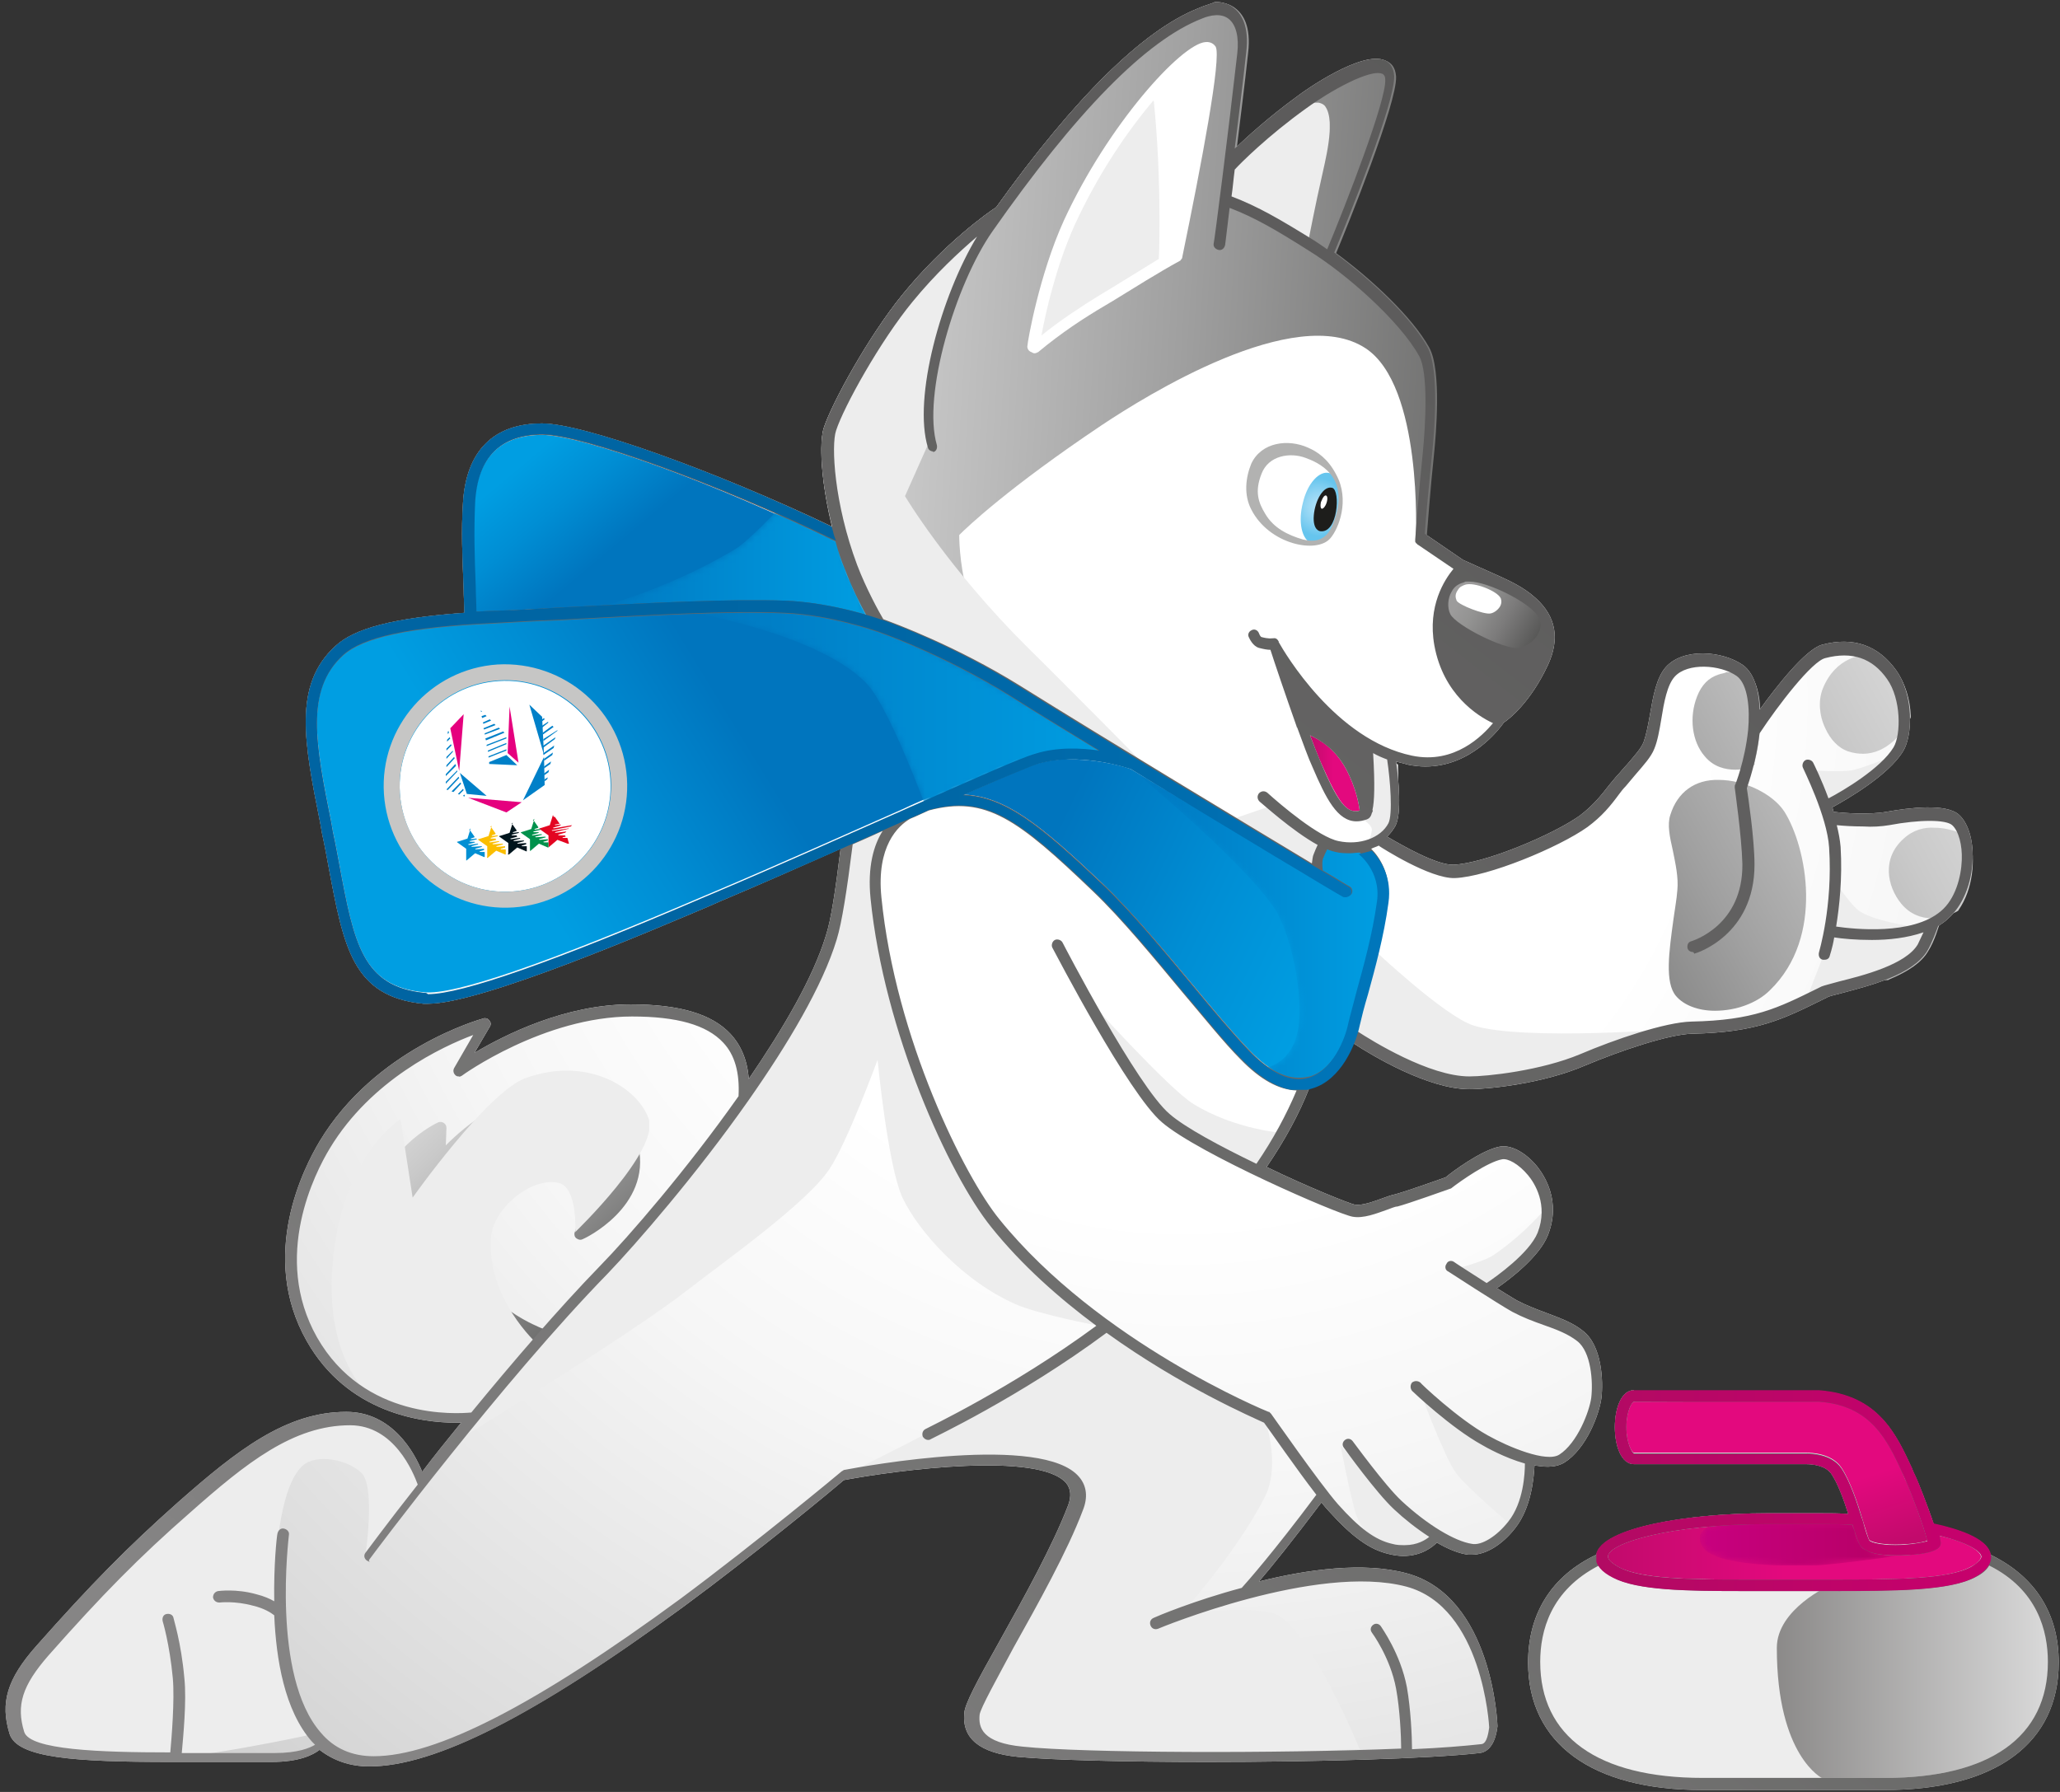 <svg xmlns="http://www.w3.org/2000/svg" xmlns:xlink="http://www.w3.org/1999/xlink" viewBox="0 0 323 281" enable-background="new 0 0 323 281"><rect x="0" y="0" width="323" height="281" fill="#333333" stroke="none"/><defs><path id="a" d="M187.9 1.3c-8.6 3.4-19.3 13.9-31.7 31.2-1.1.7-8.1 5.6-14.7 13.7-5.3 6.5-11 16.9-12.3 20.8-.8 2.3-.5 8.5 1.3 15.6-18.2-8.7-39.1-16.2-45.5-16.2-7.6 0-11.9 4.3-12.4 12.4-.3 4.6-.1 8.3.1 13.5 0 1.2.1 2.5.1 3.8-11 .8-17.2 2.4-20.2 5.2-6.7 6.1-4.9 15.2-2.4 27.7l.3 1.7c.4 1.8.7 3.5 1 5.1 2.4 12.8 3.8 20.5 14.9 21.6h.7c8.4 0 35.1-11.5 44.1-15.3l1.8-.8c6.2-2.6 12.7-5.5 18.8-8.2-.8 6.5-1.5 11.2-2.3 13.6-2 6.6-6.7 14.6-12.1 22.5-.2-2.9-1.2-5.3-2.9-7.1-2.9-3.1-8-4.6-15.6-4.6-10.3 0-19.8 4.8-24.5 7.6l2.4-4.1c.2-.3.2-.7-.1-1-.2-.3-.6-.4-.9-.3-.7.2-17 4.8-25.7 19.3-2.4 4-9.6 17.9-2 31.3 6.4 11.3 18 12.8 23.4 12.8h.8c-2.2 2.7-4.3 5.3-6.1 7.7-1.2-3-4.7-9.4-11.9-9.4-9.5 0-17.2 6.1-26.3 14.1-8 7.1-13.8 13-22.3 22.6-4.6 5.2-5.7 8.9-4.2 13.8 1.2 3.8 10.3 4.4 25.3 4.4H42.6c4.3 0 6.5-1.1 7.5-1.9 2.2 1.7 4.8 2.6 7.8 2.6 10.3 0 26-8 49.2-25 11.4-8.4 23.6-18.5 25.2-19.9 8.5-1.6 30.7-4.5 34.9.5.7.9.8 2 .3 3.4-2.4 6.3-7 14.6-10.8 21.4-3.6 6.4-5.4 9.8-5.5 11.2-.4 4 2.4 6.3 8.4 6.9 5.3.5 17 .8 29.7.8 16.5 0 34.7-.5 42.7-1.4.9-.1 2.4-.8 2.8-4.2 0-.2-.7-20.4-14.3-24-6.7-1.8-15.5-.6-23.1 1.3 1.9-2.2 5.2-6.3 9.8-12.4.4.5.8 1 1.1 1.3 3.6 4 6.4 6.1 9.5 6.8.8.2 1.6.3 2.2.3 2.9 0 4.6-1.4 5.3-2.1 1.7 1 3.4 1.7 4.9 1.9h.6c2.2 0 4.8-1.6 6.8-4.2 2.5-3.2 2.9-7.8 3-9.8.7.1 1.4.2 2.1.2.9 0 1.8-.2 2.5-.6 3.6-2.2 5.6-7.8 5.9-10.2.3-2.6.1-8.2-2.9-10.5-1.6-1.3-3.6-2-5.7-2.8-1.6-.6-3.2-1.2-4.7-2-.7-.4-1.8-1.1-3.1-1.9 2.2-1.5 6.7-5 8-8.3 2.1-5.3-.5-9.3-1.7-10.8-1.8-2.2-4.1-3.4-5.8-3.1-2.9.5-7.7 4.1-8.5 4.8-1.9.7-6.8 2.4-8 2.7-.5.1-1.1.3-1.9.6-1.4.5-3.2 1.2-4.4 1-.9-.2-7.2-2.7-13.8-5.9 2.8-4.1 5.1-8.3 6.7-12.4.1 0 .3 0 .4-.1 3.3-1 5.4-4.1 6.5-6.9 2.9 1.9 11.7 7.2 18.2 7.2 3.1 0 11.6-.9 18.1-3.7 5.7-2.4 13.2-4.9 16.8-5 10.2-.2 14.3-2.3 20.6-5.4l.6-.3c.3-.2 1.3-.4 2.4-.7 4.1-1.1 11-2.8 13.3-6.6.8-1.4 1.4-3.1 1.7-3.9.5-.3 1.1-.7 1.5-1.1 2.3-2 3.8-5.5 3.9-9.4.1-3-.7-5.6-2.1-6.9-2-1.9-8-1.1-11.4-.5-2.8.5-6.8.2-8.3 0-.1-.2-.1-.5-.2-.7 2.2-1.2 8.8-5 11.1-8.8 1.5-2.4 1.7-8.8-1.1-12.7-2.8-3.9-6.7-5.3-11.6-4-2.6.7-7.2 6.6-9.8 10.2-.1-2.5-.6-5.5-2.6-7-3.3-2.3-9.4-2.7-12.1.3-1.5 1.7-2 4.6-2.5 7.5-.3 1.7-.6 3.2-1 4.3-.4 1-1.5 2.2-2.6 3.5-.6.6-1.1 1.3-1.7 1.9-.3.4-.7.8-1 1.2-1.4 1.8-2.6 3.3-4.7 4.9-4.2 3-14.9 7.5-19.8 7.7-2.6.1-8-3-10.4-4.4.5-.5.9-1 1.3-1.7 1-1.9.5-7.3.1-10.1.6.2 1.2.3 1.8.5 1 .2 1.9.3 2.8.3 7.2 0 11.6-5.9 12.3-6.9.8-.5 4.2-3.2 6.9-9 1.9-4.1 1.3-7.6-1.9-10.5-2-1.8-4-2.7-7.6-4.3-1.1-.5-2.3-1-3.8-1.7l-6-4.1c.1-1.8.7-8.3 1.2-13.1.2-2.1 1.2-12.6-.8-16.2-2.6-4.7-9-10.7-14.6-14.8 1.8-4.3 9.6-23.6 9.4-27.7-.1-1.5-.8-2.1-1.4-2.4-3.6-1.7-12.8 4.8-13.8 5.6-4.4 3.2-7.8 6.3-9.8 8.2.6-4.9 1.3-10.4 1.8-15.1.5-4.2-.8-6.1-2-7-.6-.5-1.6-.9-2.9-.9-.5.3-1.5.5-2.6 1"/></defs><clipPath id="b"><use xlink:href="#a" overflow="visible"/></clipPath><radialGradient id="c" cx="-258.288" cy="438.942" r="1.046" gradientTransform="scale(-219.708 219.708) rotate(55.008 291.477 466.952)" gradientUnits="userSpaceOnUse"><stop offset="0" stop-color="#fff"/><stop offset=".356" stop-color="#fff"/><stop offset=".544" stop-color="#f6f6f6"/><stop offset=".852" stop-color="#ddd"/><stop offset="1" stop-color="#cfcfcf"/></radialGradient><path clip-path="url(#b)" fill="url(#c)" d="M439.4 91.6L207.7 422.5l-337.6-236.3 231.7-331z"/><defs><path id="d" d="M256.2 218c-2 0-3 2.9-3 5.8s1 5.8 3 5.8h27.1c1.1 0 3.1.3 3.9 1.6 1 1.5 1.9 4 2.6 6.2-1.4-.1-2.9-.1-4.3-.1H277c-12.5 0-25.8 2.3-26.7 6.5-7 3.3-10.7 9.2-10.7 16.9 0 12.7 10 20 27.3 20h28.6c17.4 0 27.3-7.3 27.3-20 0-7.7-3.7-13.5-10.7-16.9-.4-2-3.4-3.6-8.9-4.8-1-3-2.5-6.7-2.7-7.1-.2-.5-.5-1-.7-1.6-2.5-5.4-5.3-11.5-14.6-12.2h-29z"/></defs><clipPath id="e"><use xlink:href="#d" overflow="visible"/></clipPath><radialGradient id="f" cx="-258.288" cy="438.942" r="1.046" gradientTransform="scale(-219.706 219.706) rotate(55.008 291.477 466.952)" gradientUnits="userSpaceOnUse"><stop offset="0" stop-color="#fff"/><stop offset=".356" stop-color="#fff"/><stop offset=".544" stop-color="#f6f6f6"/><stop offset=".852" stop-color="#ddd"/><stop offset="1" stop-color="#cfcfcf"/></radialGradient><path clip-path="url(#e)" fill="url(#f)" d="M352.4 238.6l-56.8 81.1-85.3-59.7 56.8-81.1z"/><g opacity=".6"><defs><path id="g" d="M203.9 74.1h6.2v11.1h-6.2z"/></defs><clipPath id="h"><use xlink:href="#g" overflow="visible"/></clipPath><g clip-path="url(#h)"><defs><path id="i" d="M204.3 78.8c-.8 3-.2 5.9 1.4 6.4 1.5.5 3.4-1.6 4.2-4.6.8-3 .2-5.9-1.4-6.4-1.6-.5-3.5 1.6-4.2 4.6"/></defs><clipPath id="j"><use xlink:href="#i" overflow="visible"/></clipPath><radialGradient id="k" cx="-310.444" cy="437.936" r="1.046" gradientTransform="matrix(-3.943 -1.242 1.07 -4.215 -1485.924 1539.833)" gradientUnits="userSpaceOnUse"><stop offset="0" stop-color="#81cff4"/><stop offset=".171" stop-color="#71c9f2"/><stop offset=".503" stop-color="#48b9ec"/><stop offset=".961" stop-color="#06a0e3"/><stop offset="1" stop-color="#009ee2"/></radialGradient><path clip-path="url(#j)" fill="url(#k)" d="M213.4 74.6l-9.4-2.9-3.3 13.1 9.3 2.9z"/></g></g><path fill="#B2B2B1" d="M196.2 79.9c2.8 5.5 10.3 7 12.4 4.5 1.3-1.5 3.1-6 .9-10-1.3-2.5-3-3.6-4.4-4.2-3.1-1.4-7.3-.9-8.9 2.5-.9 2.2-1.2 4.9 0 7.2m2.2.7c-1.1-1.8-1.7-3.5-.6-6.3 1.1-2.9 4.5-3.4 6.9-2.5 1.6.6 7.4 2.7 4.3 10.4-1.1 2.8-3.1 2.8-4.7 2.4-2.4-.7-4.6-1.8-5.9-4"/><path fill="#1D1D1B" d="M207 83.3s-1.2-.1-1-2.5c.2-2.3 1.5-4.7 2.9-4.3 1.3.4.9 7.2-1.9 6.8"/><path fill="#FFF" d="M207.1 78.8s.4-1.2.8-1.1c.4.1.2 1.1-.1 1.6-.4.7-.9.7-.7-.5"/><defs><path id="l" d="M69.9 179.6l.1-2.7c0-.3-.1-.6-.4-.8-.3-.2-.6-.2-.9-.1-.4.2-8.9 4.1-10.9 14.7-1.4 7.6.4 14.6 5 18.7 4.9 4.4 17.3 5.8 17.8 5.9h.1c.1 0 .2 0 .3-.1 0 0 .1 0 .1-.1.1 0 .1-.1.2-.2 1.5-1.7 2.9-3.4 4.4-5.1l.1-.1.1-.1v-.2-.1-.2-.1l-.1-.1c0-.1-.1-.1-.1-.2l-.1-.1-.1-.1c-.1 0-5.9-2.2-8.3-5.6-2.8-4.1-2.7-7.5-2.1-9.6 1.2-4.5 6.9-8.9 11.2-9.8 1.4-.3 3.3-.3 4.4 1.1 1.2 1.5.3 6.1-.6 8.7-.1.3 0 .7.3.9.3.2.6.3 1 .1.1 0 10.8-5 8.7-14.6-1.2-5.4-6.1-7.9-8.6-8.5-1.3-.3-2.5-.4-3.8-.4-8 0-14.8 5.8-17.8 8.8"/></defs><clipPath id="m"><use xlink:href="#l" overflow="visible"/></clipPath><linearGradient id="n" gradientUnits="userSpaceOnUse" x1="-253.9" y1="440.09" x2="-252.854" y2="440.09" gradientTransform="scale(45.976 -45.976) rotate(-46.468 -643.273 -79.15)"><stop offset="0" stop-color="#d9d9d9"/><stop offset=".17" stop-color="#c9c9c9"/><stop offset=".5" stop-color="#a0a0a0"/><stop offset=".955" stop-color="#5f5f5e"/><stop offset="1" stop-color="#585857"/></linearGradient><path clip-path="url(#m)" fill="url(#n)" d="M80.4 148l44 46.3-46.4 44L34.1 192z"/><defs><path id="o" d="M187.9 1.3c-8.6 3.4-19.3 13.9-31.7 31.2-1.1.7-8.1 5.6-14.7 13.7-5.3 6.5-11 16.9-12.3 20.8-1 3-.2 12.9 3.3 22.3 1.7 4.5 4.2 8.9 4.3 9 .1.1.1.2.2.2 0 0 .1 0 .1.1h.1c.1 0 10.4 3.5 21.3 10.3l.8.5h.2c.1 0 .2.1.3.1.1 0 .3 0 .4-.1 0 0 .1 0 .1-.1 0 0 .1 0 .1-.1l.1-.1.1-.1v-.1c0-.1 0-.1.1-.2v-.2-.1-.2s0-.1-.1-.1c0-.1-.1-.1-.1-.2-.1-.1-5.7-6.3-8.4-13.8-1.5-4-1.7-8.9-1.7-10.2 1.3-1.3 7.7-7.4 22.3-17.2 6.9-4.6 30.4-19.3 41.4-12.1 9 5.9 7.9 29.5 7.9 29.7v.4c0 .1.1.1.1.1 0 .1 0 .1.1.1l.1.1.1.1H223.1c.1 0 .1-.1.2-.1 0 0 .1 0 .1-.1.1-.1.2-.2.2-.3 0-.1.1-.2.1-.3 0-.1.6-8 1.2-13.6.2-2.1 1.2-12.6-.8-16.2-2.6-4.7-9-10.7-14.6-14.8 1.8-4.3 9.6-23.6 9.4-27.7-.1-1.5-.8-2.1-1.4-2.4-3.6-1.7-12.8 4.8-13.8 5.6-4.4 3.2-7.8 6.3-9.8 8.2.6-4.9 1.3-10.4 1.8-15.1.5-4.2-.8-6.1-2-7-.6-.5-1.6-.9-2.9-.9-.8.2-1.8.4-2.9.9"/></defs><clipPath id="p"><use xlink:href="#o" overflow="visible"/></clipPath><linearGradient id="q" gradientUnits="userSpaceOnUse" x1="-256.375" y1="437.584" x2="-255.329" y2="437.584" gradientTransform="scale(126.858 -126.858) rotate(-3.163 -8059.343 -4441.221)"><stop offset="0" stop-color="#d9d9d9"/><stop offset=".17" stop-color="#c9c9c9"/><stop offset=".5" stop-color="#a0a0a0"/><stop offset=".955" stop-color="#5f5f5e"/><stop offset="1" stop-color="#585857"/></linearGradient><path clip-path="url(#p)" fill="url(#q)" d="M128.5-4.8L232.2 1l-6.3 114.1-103.7-5.7z"/><path fill="#FFF" d="M185.4 40.2c2.9-14.1 6.2-31.3 5.2-32.9-.2-.3-.7-.8-1.6-.7-3.8.3-15.3 13-22.2 28-3.9 8.6-5.7 19.1-5.7 19.6-.1.4.2.9.6 1 .2.1.3.2.5.2s.4-.1.6-.2c3.6-3 7.1-5.3 10.5-7.3l1.5-.9c2.6-1.6 6.9-4.3 10.2-6.1.1 0 .1-.1.1-.1l.1-.1s0-.1.1-.1c.1-.3.1-.3.1-.4"/><defs><path id="r" d="M163.3 15.8h18.5v36.8h-18.5z"/></defs><clipPath id="s"><use xlink:href="#r" overflow="visible"/></clipPath><path clip-path="url(#s)" fill="#EDEDED" d="M163.3 52.6c3.1-2.5 6.2-4.5 9.1-6.3l1.5-.9c2-1.2 5-3.1 7.8-4.8.1-2 .1-4.1.1-6.2 0-6.5-.3-12.7-.9-18.7-4 4.7-8.7 11.5-12.4 19.6-2.9 6.4-4.6 13.9-5.2 17.3"/><defs><path id="t" d="M277.1 239c-15.3 0-25 3-25 5.1 0 .5.7 1.1 1.8 1.7 3.7 1.9 11.9 1.9 21.4 1.9H286.9c9.9 0 18.5 0 22.1-2 1-.5 1.6-1.1 1.6-1.6 0-.6-1.4-2.1-6.6-3.3.1.5.2.9.2 1.2 0 1.7-5.2 1.9-6.9 1.9-2.6 0-4.5-.4-5.4-1.2-.4-.4-.7-1.2-1.5-3.6-1.6-.1-3.3-.1-4.9-.1h-8.4z"/></defs><clipPath id="u"><use xlink:href="#t" overflow="visible"/></clipPath><linearGradient id="v" gradientUnits="userSpaceOnUse" x1="-254.266" y1="436.7" x2="-253.22" y2="436.7" gradientTransform="matrix(55.903 0 0 -55.903 14466.397 24656.39)"><stop offset="0" stop-color="#c20a6c"/><stop offset=".472" stop-color="#e3097e"/><stop offset="1" stop-color="#e3097e"/></linearGradient><path clip-path="url(#u)" fill="url(#v)" d="M252.1 239h58.5v8.7h-58.5z"/><g><defs><path id="w" d="M256.2 219.8c-.3 0-1.2 1.4-1.2 4s.9 4 1.2 4h27.1c.7 0 3.9.1 5.4 2.3 1.4 2.1 2.6 5.7 3.4 8.4.4 1.2.8 2.7 1 3 .4.3 1.7.7 4.1.7 2.2 0 4.2-.3 5-.6-.4-1.9-2.7-8-3.2-9.1-.3-.5-.5-1.1-.7-1.6-2.4-5.2-4.9-10.6-13.1-11.2l-29 .1z"/></defs><clipPath id="x"><use xlink:href="#w" overflow="visible"/></clipPath><linearGradient id="y" gradientUnits="userSpaceOnUse" x1="-263.843" y1="430.365" x2="-262.796" y2="430.365" gradientTransform="matrix(-7.333 -22 -22 7.333 7817.072 -8713.9)"><stop offset="0" stop-color="#c20a6c"/><stop offset=".472" stop-color="#e3097e"/><stop offset="1" stop-color="#e3097e"/></linearGradient><path clip-path="url(#x)" fill="url(#y)" d="M259.7 256.4L248.2 222l49.4-16.4L309 240z"/></g><g><defs><path id="z" d="M309.8 247.3c-4 2.2-12.8 2.2-23 2.2h-13.4c-9 0-16.7-.1-20.4-2.1-1.1-.6-1.9-1.2-2.3-1.9-7.6 3.8-9.2 10.3-9.2 15.1 0 11.8 9.1 18.2 25.5 18.2h28.6c16.5 0 25.5-6.5 25.5-18.2 0-4.8-1.6-11.2-9.2-15.1-.4.7-1.1 1.3-2.1 1.8"/></defs><clipPath id="A"><use xlink:href="#z" overflow="visible"/></clipPath><linearGradient id="B" gradientUnits="userSpaceOnUse" x1="-255.266" y1="437.036" x2="-254.22" y2="437.036" gradientTransform="matrix(76.189 0 0 -76.189 19689.824 33559.262)"><stop offset="0" stop-color="#9b9999"/><stop offset=".294" stop-color="#72706f"/><stop offset="1" stop-color="#d9d9d9"/></linearGradient><path clip-path="url(#A)" fill="url(#B)" d="M241.5 245.5h79.7v33.3h-79.7z"/></g><g><defs><path id="C" d="M207.2 119.8c2.7 6.1 4 7.9 6 7.3-.1-.7-.5-3.5-2.2-6.6-1.7-3.1-4-4.5-5.6-5.2.7 1.8 1.3 3.4 1.8 4.5"/></defs><clipPath id="D"><use xlink:href="#C" overflow="visible"/></clipPath><linearGradient id="E" gradientUnits="userSpaceOnUse" x1="-230.146" y1="428.903" x2="-229.1" y2="428.903" gradientTransform="matrix(7.42 0 0 -7.42 1913.098 3303.953)"><stop offset="0" stop-color="#c20a6c"/><stop offset=".472" stop-color="#e3097e"/><stop offset="1" stop-color="#e3097e"/></linearGradient><path clip-path="url(#D)" fill="url(#E)" d="M205.4 115.3h7.8v12.4h-7.8z"/></g><g><defs><path id="F" d="M87.3 97.1c-3.2.2-6.6.4-10.1.5-13.1.7-20.3 2.2-23.4 5-6 5.4-4.3 14.1-1.9 26.1l.3 1.7c.4 1.8.7 3.5 1 5.1 2.3 12.4 3.6 19.2 13.3 20.1 4.7.5 19.4-4.6 43.9-15.1l1.9-.8c9.9-4.2 20.6-9 29.2-12.8.4-.2.9-.4 1.3-.6.4-.2.7-.3.9-.4 9.6-4.3 16.5-7.3 18.6-7.9 3.6-1 7.2-.9 10.1-.5-4.9-3-9.7-5.9-13.8-8.5-10.9-6.8-21.2-10.3-21.3-10.3-.1 0-7.1-2.5-14.2-2.8-1.6-.1-3.3-.1-5.2-.1-8 .1-18.3.6-30.6 1.3"/></defs><clipPath id="G"><use xlink:href="#F" overflow="visible"/></clipPath><linearGradient id="H" gradientUnits="userSpaceOnUse" x1="-259.556" y1="439.935" x2="-258.51" y2="439.935" gradientTransform="matrix(-77 46.75 46.75 77 -40401.734 -21639.598)"><stop offset="0" stop-color="#0075be"/><stop offset=".393" stop-color="#0075be"/><stop offset=".63" stop-color="#008ed4"/><stop offset=".822" stop-color="#009ee2"/><stop offset="1" stop-color="#009ee2"/></linearGradient><path clip-path="url(#G)" fill="url(#H)" d="M199.2 139.9L81.4 211.4l-60.3-99.3 117.8-71.5z"/></g><g><defs><path id="I" d="M162.8 119.7c-1.5.4-5.8 2.3-11.7 4.9 6.6.3 12.1 4.8 21.6 13.8 4.5 4.3 9.7 10.5 14.2 15.9 3.3 4 6.5 7.8 9 10.4 3.5 3.6 6.6 5 9.4 4.2 3.8-1.1 5.7-6 6.2-8.5.3-1.3.7-3 1.3-5 1.1-4 2.5-9 3.2-14.1.6-4.5-2.4-7.1-2.9-7.5-.5.1-1 .1-1.5.1-.7 0-1.5-.1-2.3-.2-.4-.1-.8-.2-1.3-.4-.2.4-.4.8-.6 1.3-.1.4-.2.9-.1 1.6v.4c2.5 1.5 4.1 2.5 4.2 2.5.4.3.6.8.3 1.2-.2.3-.5.4-.8.4-.2 0-.3 0-.5-.1s-16.8-10-33.2-20c-.5-.2-4.5-1.5-9.2-1.5-1.7-.1-3.5.1-5.3.6"/></defs><clipPath id="J"><use xlink:href="#I" overflow="visible"/></clipPath><linearGradient id="K" gradientUnits="userSpaceOnUse" x1="-256.024" y1="438.213" x2="-254.977" y2="438.213" gradientTransform="matrix(97 46 46 -97 4799.745 54399.379)"><stop offset="0" stop-color="#0075be"/><stop offset=".393" stop-color="#0075be"/><stop offset=".63" stop-color="#008ed4"/><stop offset=".822" stop-color="#009ee2"/><stop offset="1" stop-color="#009ee2"/></linearGradient><path clip-path="url(#J)" fill="url(#K)" d="M163.1 93.7l73.1 34.6-31.7 66.7-73-34.6z"/></g><g><defs><path id="L" d="M85 68.2c-6.6 0-10.2 3.6-10.6 10.7-.3 4.5-.1 8.2.1 13.3 0 1.2.1 2.4.1 3.8.8-.1 1.6-.1 2.4-.1 3.5-.2 6.9-.4 10.1-.5 15.2-.8 27.3-1.5 36-1.1 5 .2 9.9 1.4 12.6 2.2-.9-1.7-2.2-4.4-3.3-7.1-.6-1.5-1-3-1.5-4.4-18.1-9-39.6-16.8-45.9-16.8z"/></defs><clipPath id="M"><use xlink:href="#L" overflow="visible"/></clipPath><linearGradient id="N" gradientUnits="userSpaceOnUse" x1="-262.197" y1="435.236" x2="-261.151" y2="435.236" gradientTransform="matrix(-27.75 -33 -33 27.75 7201.376 -20636.621)"><stop offset="0" stop-color="#0075be"/><stop offset=".393" stop-color="#0075be"/><stop offset=".63" stop-color="#008ed4"/><stop offset=".822" stop-color="#009ee2"/><stop offset="1" stop-color="#009ee2"/></linearGradient><path clip-path="url(#M)" fill="url(#N)" d="M99.7 126.7L60.3 79.9l49.9-42.1 39.5 46.9z"/></g><g><defs><path id="O" d="M298.5 131.5c-3.5 3.1-2.6 7.5-.4 10.2 1.4 1.7 3.2 2.3 4.8 2.3 1.6 0 3.1-.6 4-1.1.1-.1.2-.1.2-.2 2.3-3.3 2.6-7.9 1.9-10.9v-.1c0-.1-.1-.1-.1-.2l-.1-.1-.2-.2c-.2-.1-2.5-1.4-5.3-1.4-1.5-.1-3.3.3-4.8 1.7"/></defs><clipPath id="P"><use xlink:href="#O" overflow="visible"/></clipPath><linearGradient id="Q" gradientUnits="userSpaceOnUse" x1="-259.769" y1="439.852" x2="-258.723" y2="439.852" gradientTransform="scale(-86.591 86.591) rotate(28.637 727.002 722.429)"><stop offset="0" stop-color="#d9d9d9"/><stop offset=".17" stop-color="#c9c9c9"/><stop offset=".5" stop-color="#a0a0a0"/><stop offset=".955" stop-color="#5f5f5e"/><stop offset="1" stop-color="#585857"/></linearGradient><path clip-path="url(#P)" fill="url(#Q)" d="M315.8 140.7l-17.4 9.5-9.5-17.2 17.5-9.6z"/></g><g><defs><path id="R" d="M302.8 144.1c-1.5.8-3.5 1.3-5.8 1.6-.1 0-.3.1-.4.1-.1.1-2.8 1.5-3 4.1-.2 2.3 1.6 3.6 1.7 3.7.1 0 .1.1.2.1h.4c.1 0 .2 0 .3-.1 3.1-1.3 5.1-2.7 6.1-4.4 1.1-1.7 1.7-4.1 1.8-4.2v-.3c0-.1 0-.2-.1-.3v-.1c0-.1-.1-.1-.1-.1-.2-.2-.4-.3-.7-.3-.1.1-.3.1-.4.2"/></defs><clipPath id="S"><use xlink:href="#R" overflow="visible"/></clipPath><linearGradient id="T" gradientUnits="userSpaceOnUse" x1="-259.769" y1="439.864" x2="-258.723" y2="439.864" gradientTransform="scale(-86.589 86.589) rotate(28.637 726.823 722.383)"><stop offset="0" stop-color="#d9d9d9"/><stop offset=".17" stop-color="#c9c9c9"/><stop offset=".5" stop-color="#a0a0a0"/><stop offset=".955" stop-color="#5f5f5e"/><stop offset="1" stop-color="#585857"/></linearGradient><path clip-path="url(#S)" fill="url(#T)" d="M308.2 151.5l-12.3 6.7-6.6-12 12.4-6.7z"/></g><g><defs><path id="U" d="M269.4 105.8c-1.5.5-2.6 1.6-3.3 3.4-1.3 3.3-.8 7.1 1.2 9.4 1.4 1.7 3.3 2.1 4.8 2.1 1.4 0 2.4-.4 2.5-.4.1 0 .2-.1.3-.2l.1-.1c.1-.1.1-.1.1-.2v-.1-.1c.4-1.6.7-3.3.8-4.9.1-1.4.4-5-.7-7.6 0 0 0-.1-.1-.1 0 0 0-.1-.1-.1 0-.1-.1-.1-.2-.2s-1.9-1.3-4.1-1.3c-.3.2-.8.2-1.3.4"/></defs><clipPath id="V"><use xlink:href="#U" overflow="visible"/></clipPath><linearGradient id="W" gradientUnits="userSpaceOnUse" x1="-259.769" y1="439.832" x2="-258.723" y2="439.832" gradientTransform="matrix(-76 41.5 41.5 76 -37697.93 -22548.342)"><stop offset="0" stop-color="#d9d9d9"/><stop offset=".17" stop-color="#c9c9c9"/><stop offset=".5" stop-color="#a0a0a0"/><stop offset=".955" stop-color="#5f5f5e"/><stop offset="1" stop-color="#585857"/></linearGradient><path clip-path="url(#V)" fill="url(#W)" d="M282.7 117.3l-15.3 8.3-9-16.5 15.2-8.4z"/></g><g><defs><path id="X" d="M285.8 108c-.7 1.8-.6 4.1.4 6.2.8 1.8 2.1 3.1 3.5 3.6.9.3 1.7.4 2.4.4 3.8 0 6.4-3.4 7.4-5.5.1-.1.1-.3.1-.4-.1-2.7-.9-5.1-2.1-6.8-.8-1.2-1.8-2.1-2.8-2.8h-.1c-.1 0-.2-.1-.2-.1h-.6c-1.7-.1-6 .4-8 5.4"/></defs><clipPath id="Y"><use xlink:href="#X" overflow="visible"/></clipPath><linearGradient id="Z" gradientUnits="userSpaceOnUse" x1="-259.769" y1="439.84" x2="-258.723" y2="439.84" gradientTransform="matrix(-76 41.5 41.5 76 -37694.457 -22541.982)"><stop offset="0" stop-color="#d9d9d9"/><stop offset=".17" stop-color="#c9c9c9"/><stop offset=".5" stop-color="#a0a0a0"/><stop offset=".955" stop-color="#5f5f5e"/><stop offset="1" stop-color="#585857"/></linearGradient><path clip-path="url(#Y)" fill="url(#Z)" d="M306.1 114.6l-17.7 9.7-10-18.1 17.8-9.7z"/></g><g><defs><path id="aa" d="M261.9 127.8c-.5 1.5-.1 3.4.4 5.6.4 2 .9 4.2.7 6.2-.1 1.4-.4 3-.6 4.5-.7 5.1-1.4 10 .4 12.1 1.2 1.4 3.4 2.3 6.1 2.3 3.3 0 6.6-1.2 8.6-3.2 8.7-8.4 5.7-22.6 2.3-28-1.8-2.8-6.3-5-10.3-5-3.7-.1-6.5 1.9-7.6 5.5"/></defs><clipPath id="ab"><use xlink:href="#aa" overflow="visible"/></clipPath><linearGradient id="ac" gradientUnits="userSpaceOnUse" x1="-259.769" y1="439.871" x2="-258.723" y2="439.871" gradientTransform="scale(-86.593 86.593) rotate(28.637 727.278 722.498)"><stop offset="0" stop-color="#d9d9d9"/><stop offset=".17" stop-color="#c9c9c9"/><stop offset=".5" stop-color="#a0a0a0"/><stop offset=".955" stop-color="#5f5f5e"/><stop offset="1" stop-color="#585857"/></linearGradient><path clip-path="url(#ab)" fill="url(#ac)" d="M301.5 150.2l-34.7 18.9-21-38.5 34.7-19z"/></g><g><defs><path id="ad" d="M104.5 95.1H175v31.4h-70.5z"/></defs><clipPath id="ae"><use xlink:href="#ad" overflow="visible"/></clipPath><g clip-path="url(#ae)"><defs><path id="af" d="M104.5 95.3s23 3.3 31.3 11.8c3.6 3.7 9.3 19.3 9.3 19.3s12.6-5.9 17-7c3.4-.8 13-.9 13-.9s-33.3-20.4-44.2-22.7c-6.9-1.3-26.4-.5-26.4-.5"/></defs><clipPath id="ah"><use xlink:href="#af" overflow="visible"/></clipPath><defs><filter id="ag" filterUnits="userSpaceOnUse" x="104.5" y="94.5" width="70.5" height="32"><feColorMatrix values="1 0 0 0 0 0 1 0 0 0 0 0 1 0 0 0 0 0 1 0"/></filter></defs><mask maskUnits="userSpaceOnUse" x="104.5" y="94.5" width="70.5" height="32" id="aj"><g filter="url(#ag)"><linearGradient id="ai" gradientUnits="userSpaceOnUse" x1="-255.001" y1="437.014" x2="-253.955" y2="437.014" gradientTransform="matrix(67.433 0 0 -67.433 17299.998 29579.646)"><stop offset="0" stop-color="#fff"/><stop offset=".245" stop-color="#ddd"/><stop offset=".783" stop-color="#888"/><stop offset="1" stop-color="#636363"/></linearGradient><path clip-path="url(#ah)" fill="url(#ai)" d="M104.5 94.5H175v32h-70.5z"/></g></mask><linearGradient id="ak" gradientUnits="userSpaceOnUse" x1="-255.001" y1="437.014" x2="-253.955" y2="437.014" gradientTransform="matrix(67.433 0 0 -67.433 17299.998 29579.646)"><stop offset="0" stop-color="#0075be"/><stop offset=".833" stop-color="#0097dc"/><stop offset="1" stop-color="#009ee2"/></linearGradient><path clip-path="url(#ah)" mask="url(#aj)" fill="url(#ak)" d="M104.5 94.5H175v32h-70.5z"/></g><defs><path id="al" d="M129.6 34.2h52.1v88h-52.1z"/></defs><clipPath id="am"><use xlink:href="#al" overflow="visible"/></clipPath><path clip-path="url(#am)" fill="#EDEDED" d="M145.6 69.5l-3.7 8.3s6.7 11.3 19.3 23.8c5 4.9 20.6 20.7 20.6 20.7s-22.4-13.5-29.9-17.7c-3.6-2-15-6.2-15-6.2s-4.7-14.3-6.1-19.1c-2-7.2-.9-11.6-.9-11.6s6.3-13 9.2-17c3.4-4.6 16.6-16.4 16.6-16.4s-6 9.7-7.8 16.1c-.7 2.5-2.3 19.1-2.3 19.1"/><defs><path id="an" d="M192.1 16.1h16.4V38h-16.4z"/></defs><clipPath id="ao"><use xlink:href="#an" overflow="visible"/></clipPath><path clip-path="url(#ao)" fill="#EDEDED" d="M192.8 26.1s8.2-8.3 11.2-9.7c1.3-.6 3.3-.5 3.8.3 1.7 2.4-.1 8.8-.7 11.7-.6 2.5-2 9.6-2 9.6s-7-3.4-8.5-4.5c-1-.7-4.4-2.4-4.4-2.4l.6-5z"/><defs><path id="ap" d="M89.9 79.7h47v18.7h-47z"/></defs><clipPath id="aq"><use xlink:href="#ap" overflow="visible"/></clipPath><g clip-path="url(#aq)"><defs><path id="ar" d="M132 84.2l-9.8-4.5s-4.9 5.2-6.9 6.4C102.4 93.8 90 96.2 90 96.2s24.9-1.6 33.2-1.1c3.2.2 13.7 3.4 13.7 3.4s-3.1-8-4.1-10c-.4-1.1-.8-4.3-.8-4.3"/></defs><clipPath id="at"><use xlink:href="#ar" overflow="visible"/></clipPath><defs><filter id="as" filterUnits="userSpaceOnUse" x="89.9" y="79.7" width="47" height="18.7"><feColorMatrix values="1 0 0 0 0 0 1 0 0 0 0 0 1 0 0 0 0 0 1 0"/></filter></defs><mask maskUnits="userSpaceOnUse" x="89.9" y="79.7" width="47" height="18.7" id="av"><g filter="url(#as)"><linearGradient id="au" gradientUnits="userSpaceOnUse" x1="-253.51" y1="436.534" x2="-252.464" y2="436.534" gradientTransform="matrix(44.897 0 0 -44.897 11471.774 19688.088)"><stop offset="0" stop-color="#fff"/><stop offset=".245" stop-color="#ddd"/><stop offset=".783" stop-color="#888"/><stop offset="1" stop-color="#636363"/></linearGradient><path clip-path="url(#at)" fill="url(#au)" d="M89.9 79.7h47v18.7h-47z"/></g></mask><linearGradient id="aw" gradientUnits="userSpaceOnUse" x1="-253.51" y1="436.534" x2="-252.464" y2="436.534" gradientTransform="matrix(44.897 0 0 -44.897 11471.776 19688.09)"><stop offset="0" stop-color="#0075be"/><stop offset=".833" stop-color="#0097dc"/><stop offset="1" stop-color="#009ee2"/></linearGradient><path clip-path="url(#at)" mask="url(#av)" fill="url(#aw)" d="M89.9 79.7h47v18.7h-47z"/></g><defs><path id="ax" d="M70.4 128.5h101.4v98.2H70.4z"/></defs><clipPath id="ay"><use xlink:href="#ax" overflow="visible"/></clipPath><path clip-path="url(#ay)" fill="#EDEDED" d="M132.9 132c-3 16.4-3.3 17.6-4.6 20.4-5.1 11.2-19.5 31.9-28 40.7-8.9 9.2-29.9 33.6-29.9 33.6s28.2-17.2 37.4-24.4c5.1-4 18.6-13.5 22.2-18.9 2.8-4.1 7.6-17.2 7.6-17.2s1.6 16.6 3.9 21.6c2.5 5.3 9.5 13.1 17.7 16.7 3.6 1.6 12.6 3.3 12.6 3.3s-15-14-18.7-20c-5-8.2-11.9-27.4-14.3-36.8-4.1-15.9 1.8-22.5 1.8-22.5l-7.7 3.5z"/><defs><path id="az" d="M214 116.6h5.2v16.1H214z"/></defs><clipPath id="aA"><use xlink:href="#az" overflow="visible"/></clipPath><path clip-path="url(#aA)" fill="#EDEDED" d="M214 128.7s1.2.8 1.1 1.5c-.1 1-.8 2.5-.8 2.5s3.3-1.2 4.1-3c1.1-2.3.8-9.8.8-9.8l-4.8-3.3s.3 4.8.1 6.3c-.2 1.2-.5 5.8-.5 5.8"/><defs><path id="aB" d="M193.1 126.4h14.7V137h-14.7z"/></defs><clipPath id="aC"><use xlink:href="#aB" overflow="visible"/></clipPath><path clip-path="url(#aC)" fill="#EDEDED" d="M207.8 132.4l-8.6-6-6.1 2.1 13.3 8.5z"/><g><defs><path id="aD" d="M177.4 120.6h39.1v49.9h-39.1z"/></defs><clipPath id="aE"><use xlink:href="#aD" overflow="visible"/></clipPath><g clip-path="url(#aE)"><defs><path id="aF" d="M177.4 120.6s17.2 14.1 22.4 21.8c2.9 4.4 5.1 15.8 3.3 20.7-1.6 4.4-5.5 4.5-5.5 4.5s3.8 4.3 8 2.4c7.2-3.2 8-13.8 9.4-18.8 1-3.4 2.4-11.5 1.1-14.9-.5-1.4-2.8-3.7-2.8-3.7l-5.5-.3-2.3 4.6s-12.3-8.7-16.7-10.6c-2.3-.9-11.4-5.7-11.4-5.7"/></defs><clipPath id="aH"><use xlink:href="#aF" overflow="visible"/></clipPath><defs><filter id="aG" filterUnits="userSpaceOnUse" x="177.4" y="120.6" width="39.9" height="51.3"><feColorMatrix values="1 0 0 0 0 0 1 0 0 0 0 0 1 0 0 0 0 0 1 0"/></filter></defs><mask maskUnits="userSpaceOnUse" x="177.4" y="120.6" width="39.9" height="51.3" id="aJ"><g filter="url(#aG)"><linearGradient id="aI" gradientUnits="userSpaceOnUse" x1="-252.51" y1="436.156" x2="-251.464" y2="436.156" gradientTransform="matrix(37.418 0 0 -37.418 9625.75 16466.283)"><stop offset="0" stop-color="#fff"/><stop offset=".245" stop-color="#ddd"/><stop offset=".783" stop-color="#888"/><stop offset="1" stop-color="#636363"/></linearGradient><path clip-path="url(#aH)" fill="url(#aI)" d="M177.4 120.6h39.9v51.3h-39.9z"/></g></mask><linearGradient id="aK" gradientUnits="userSpaceOnUse" x1="-252.51" y1="436.156" x2="-251.464" y2="436.156" gradientTransform="matrix(37.418 0 0 -37.418 9625.75 16466.283)"><stop offset="0" stop-color="#0075be"/><stop offset=".833" stop-color="#0097dc"/><stop offset="1" stop-color="#009ee2"/></linearGradient><path clip-path="url(#aH)" mask="url(#aJ)" fill="url(#aK)" d="M177.4 120.6h39.9v51.3h-39.9z"/></g></g><g><defs><path id="aL" d="M210.2 226.7h15.2v16.7h-15.2z"/></defs><clipPath id="aM"><use xlink:href="#aL" overflow="visible"/></clipPath><path clip-path="url(#aM)" fill="#EDEDED" d="M210.2 226.7s1.6 8.4 2.5 11c1.8 4.8 7.3 5.6 7.3 5.6l5.4-2.3s-6.3-4.7-8.2-6.8c-1.7-1.8-7-7.5-7-7.5"/></g><g><defs><path id="aN" d="M222.5 218h17.1v21.1h-17.1z"/></defs><clipPath id="aO"><use xlink:href="#aN" overflow="visible"/></clipPath><path clip-path="url(#aO)" fill="#EDEDED" d="M228.3 231c1.9 2.5 8.6 8.1 8.6 8.1s1.5-1.6 2-4.4c.2-1.3.8-5.4.8-5.4s-7.2-3.2-9.2-4.6c-2.5-1.7-7.9-6.7-7.9-6.7s3.8 10.4 5.7 13"/></g><g><defs><path id="aP" d="M227.9 189.2h14.8v13.1h-14.8z"/></defs><clipPath id="aQ"><use xlink:href="#aP" overflow="visible"/></clipPath><path clip-path="url(#aQ)" fill="#EDEDED" d="M242.6 189.2s-3.4 4.2-8.4 7.6c-1.6 1.1-6.4 2.3-6.4 2.3l5.9 3.2s3.8-3.2 5-4.3c3.9-3.8 3.9-8.8 3.9-8.8"/></g><g><defs><path id="aR" d="M266.5 238.6h30.8v6.9h-30.8z"/></defs><clipPath id="aS"><use xlink:href="#aR" overflow="visible"/></clipPath><g clip-path="url(#aS)"><defs><path id="aT" d="M297.3 244s-12 1.8-16 1.6c-3.5-.2-13-.2-14.5-3.3-1.6-3.2 3.9-3.6 3.9-3.6H291s.7 2.8 1.3 3.5c1.1 1 5 1.8 5 1.8"/></defs><clipPath id="aV"><use xlink:href="#aT" overflow="visible"/></clipPath><defs><filter id="aU" filterUnits="userSpaceOnUse" x="265.2" y="238.6" width="32.1" height="7.2"><feColorMatrix values="1 0 0 0 0 0 1 0 0 0 0 0 1 0 0 0 0 0 1 0"/></filter></defs><mask maskUnits="userSpaceOnUse" x="265.2" y="238.6" width="32.1" height="7.2" id="aX"><g filter="url(#aU)"><linearGradient id="aW" gradientUnits="userSpaceOnUse" x1="-250.885" y1="435.53" x2="-249.839" y2="435.53" gradientTransform="matrix(29.427 0 0 -29.427 7649.224 13058.42)"><stop offset="0"/><stop offset="1" stop-color="#fff"/></linearGradient><path clip-path="url(#aV)" fill="url(#aW)" d="M265.2 238.6h32.1v7.2h-32.1z"/></g></mask><linearGradient id="aY" gradientUnits="userSpaceOnUse" x1="-250.885" y1="435.53" x2="-249.839" y2="435.53" gradientTransform="matrix(29.427 0 0 -29.427 7649.224 13058.42)"><stop offset="0" stop-color="#c8007f"/><stop offset="1" stop-color="#b60065"/></linearGradient><path clip-path="url(#aV)" mask="url(#aX)" fill="url(#aY)" d="M265.2 238.6h32.1v7.2h-32.1z"/></g></g><g><defs><path id="aZ" d="M240.4 244.2H287v35.1h-46.6z"/></defs><clipPath id="ba"><use xlink:href="#aZ" overflow="visible"/></clipPath><path clip-path="url(#ba)" fill="#EDEDED" d="M286.9 248.6s-8.3 3.7-8.3 9.8c0 17.1 7.2 20.5 7.2 20.5s-21.2 1.1-28.1 0c-11-1.7-17.3-11.3-17.3-17.5-.1-11.8 9.9-17.2 9.9-17.2s4.1 2.9 6.1 3.5c6.8 2.1 30.5.9 30.5.9"/></g><g><defs><path id="bb" d="M131.9 207.8h81.3v67.4h-81.3z"/></defs><clipPath id="bc"><use xlink:href="#bb" overflow="visible"/></clipPath><path clip-path="url(#bc)" fill="#EDEDED" d="M198.2 222.1s2.7 7.3.2 12.5c-4.5 8.9-13.1 18.4-13.1 18.4s12-1.4 15.1.3c5.4 3 12.8 21 12.8 21s-40.3 1.6-53.3.5c-4.3-.4-7.3-2.7-7.7-5.1-1.1-5.6 8.3-15.8 10.3-21.1 1.4-3.8 7.8-13.3 5.4-16.6-5.2-7.2-36-.4-36-.4s17.9-9 23.1-11.9c4.8-2.8 17.6-12 17.6-12l25.6 14.4z"/></g><g><defs><path id="bd" d="M170.5 156.6h30.9v26.8h-30.9z"/></defs><clipPath id="be"><use xlink:href="#bd" overflow="visible"/></clipPath><path clip-path="url(#be)" fill="#EDEDED" d="M201.4 177.7s-7.7-.5-14.3-4.6c-3.9-2.4-16.6-16.5-16.6-16.5s6.8 13.1 13 19.2c3 2.9 13.9 7.6 13.9 7.6l4-5.7z"/></g><g><defs><path id="bf" d="M1.4 222.2h64.8v53.7H1.4z"/></defs><clipPath id="bg"><use xlink:href="#bf" overflow="visible"/></clipPath><path clip-path="url(#bg)" fill="#EDEDED" d="M57.3 243.9s1.6-10.7-.6-12.9c-2.1-2.1-7-3.1-9.2-1.2-3.8 3.3-4.6 15.7-4.2 20.7.3 4.1.8 12.2 2.4 16 .6 1.3 3.1 5.5 3.1 5.5s-20.1 4.4-27.2 3.9c-5.3-.4-18-.4-19.8-5.3-2.3-6.1 9.4-17.3 13.7-22.1 6-6.7 20.3-19.8 28.5-23.6 3.3-1.5 9.9-3.4 13.4-2.4 4.7 1.4 8.9 9.4 8.9 9.4l-9 12z"/></g><g><defs><path id="bh" d="M52 167.9h49.8V223H52z"/></defs><clipPath id="bi"><use xlink:href="#bh" overflow="visible"/></clipPath><path clip-path="url(#bi)" fill="#EDEDED" d="M58.3 219.3c-3.6-3.5-6.9-9.7-6.2-20.4 1.2-17.6 10.7-23.4 10.7-23.4l1.9 12.3s11.6-16.4 17.6-18.7c9.8-3.6 17.7 1.5 19.4 6.3 1.8 5-11.5 17.8-11.5 17.8s.4-7-2.6-7.7c-4.3-1-10.2 4-10.6 8.4-.8 9.7 7.3 16.9 7.3 16.9L73.6 223s-12.5-1.1-15.3-3.7"/></g><g><defs><path id="bj" d="M211.8 148.9h52.1v21.3h-52.1z"/></defs><clipPath id="bk"><use xlink:href="#bj" overflow="visible"/></clipPath><path clip-path="url(#bk)" fill="#EDEDED" d="M215.4 148.9s11 10.4 15.6 11.9c7.8 2.5 32.8.5 32.8.5s-10.8 3.1-14.4 4.9c-5.7 2.8-15.8 4.6-21 3.9-4.5-.6-16.7-7.4-16.7-7.4l3.7-13.8z"/></g><g><defs><path id="bl" d="M283.3 138.3h19.5v18.6h-19.5z"/></defs><clipPath id="bm"><use xlink:href="#bl" overflow="visible"/></clipPath><path clip-path="url(#bm)" fill="#EDEDED" d="M301.3 145.5c-2.5-.3-7.6-1.2-9.7-2.6-1.3-.8-3.9-4.7-3.9-4.7l-1.4 10.6-3.1 8s8.2-2 10.8-3.1c2-.9 5.9-3.2 7.3-4.9.6-.7 1.4-3.3 1.4-3.3s-1 .1-1.4 0"/></g><g><defs><path id="bn" d="M283.9 118.3h13.5v8.2h-13.5z"/></defs><clipPath id="bo"><use xlink:href="#bn" overflow="visible"/></clipPath><path clip-path="url(#bo)" fill="#EDEDED" d="M297.4 118.3s-5.3 2.2-7.1 2.5c-1.6.3-6.3 0-6.3 0l2.6 5.7s5-2.9 6.5-4.1c1.1-1 4.3-4.1 4.3-4.1"/></g></g><g><defs><path id="bp" d="M72.4 168.7c.1-.1 12.9-9.3 26.7-9.3 7 0 11.7 1.3 14.3 4.1 1.8 1.9 2.6 4.7 2.4 8.4-8.1 11.5-17.3 22.1-21.7 26.6-6.6 6.8-13.8 15.2-20.2 23-2.3.2-16.8 1.2-24.2-11.8-7.1-12.6-.3-25.8 2-29.6 6.5-10.8 17.7-16 22.5-17.8l-3 5.2c-.2.4-.1.8.2 1.1.2.2.4.2.6.2 0 .1.2 0 .4-.1m-14.3 75.6c.2-.3 20.7-27.7 37.2-44.6 4.4-4.6 13.9-15.5 22.1-27.2 6.1-8.7 11.6-17.9 13.8-25.2.8-2.6 1.6-7.7 2.5-14.9 1.6-.7 3.2-1.4 4.7-2.1-1.4 2.2-2.4 5.6-1.9 10.6 2.1 20.9 12.3 43.3 18.9 51.5 4.8 6 10.7 11.2 16.5 15.5-13.3 9.8-26.7 16.1-26.8 16.2-.4.2-.6.7-.4 1.2.2.3.5.5.8.5.1 0 .3 0 .4-.1.1-.1 14-6.6 27.6-16.7 11.8 8.5 23 13.3 24.7 14.1.9 1.2 5.1 7.3 8.2 11.3-6.8 9.1-10.8 13.6-11.7 14.6-7.5 2-13.4 4.5-13.8 4.7-.5.2-.7.7-.5 1.2.2.5.7.7 1.2.5.2-.1 24.9-10.3 38.9-6.6 12 3.2 13 21.9 13 22.1-.1.6-.3 2.5-1.2 2.6-2.7.3-6.4.6-10.9.8 0-1.9-.2-6.3-.8-9.7-1-5.3-4-9.4-4.1-9.6-.3-.4-.8-.5-1.2-.2-.4.3-.5.8-.2 1.2 0 0 2.9 3.9 3.8 8.8.6 3.2.8 7.6.8 9.4-19.4.8-49.8.7-59.3-.3-6.4-.6-7-3-6.8-5 .1-1 2.8-5.8 5.3-10.5 3.8-6.8 8.5-15.2 10.9-21.6.8-2 .6-3.8-.6-5.2-5.7-6.8-33.7-1.7-36.8-1.1-.1 0-.1 0-.2.1-.1 0-.1.1-.2.1-.1.1-13.2 11-25.3 20-22.6 16.6-38.3 24.7-48.1 24.7-3.4 0-6.2-1.2-8.3-3.7-7.8-8.9-5-30.8-5-31 .1-.5-.3-.9-.8-1-.5-.1-.9.3-1 .8-.1.4-.6 4.9-.5 10.6-.7-.4-1.6-.8-2.8-1.1-3.2-.9-5.9-.5-6-.5-.5.1-.8.5-.8 1 .1.5.5.8 1 .8 0 0 2.4-.3 5.3.5 1.7.4 2.8 1.1 3.3 1.5.3 6.9 1.6 14.9 5.9 19.8l.5.5c-.8.5-2.7 1.3-6.3 1.3H28.5c.2-2.3.8-8.2.4-11.8-.5-5.6-1.7-9.2-1.7-9.4-.1-.5-.6-.7-1.1-.6-.5.1-.7.6-.6 1.1 0 0 1.1 3.6 1.6 9 .3 3.4-.2 9.4-.4 11.6-11.1 0-22-.4-22.9-3.2-1.3-4.2-.3-7.3 3.8-12 8.4-9.5 14.2-15.4 22.2-22.4 8.8-7.8 16.2-13.7 25.1-13.7 6.9 0 9.9 7.4 10.6 9.3-4.9 6.2-8.1 10.6-8.2 10.7-.3.4-.2.9.2 1.2.2.1.3.2.5.2-.3-.2-.1-.3.1-.6m238.1-114.9c4.8-.9 8.9-.9 9.9 0s1.6 3.1 1.5 5.5c-.1 2.6-1 6.1-3.3 8-4.5 3.8-13.6 2.8-16.4 2.4.5-3.1 1-7.5.7-12.5-.1-1.1-.3-2.2-.6-3.4 1 .1 2.5.2 4.1.2 1.5.1 2.9 0 4.1-.2m-77.9 112.7c-2.7-.6-5.2-2.5-8.5-6.2-2.9-3.3-10.4-14.1-10.5-14.2l-.1-.1-.1-.1-.1-.1h-.1c-.3-.1-26.6-10.9-42.2-30.2-5.4-6.6-16.3-28.3-18.5-50.5-.8-8 2.6-11.2 4.5-12.3 1-.4 2-.9 2.9-1.3 9-2.4 14 1.4 25.8 12.7 4.5 4.3 9.5 10.4 14 15.8 3.4 4 6.5 7.9 9.1 10.5 3.1 3.2 6 4.8 8.8 4.9-1.6 3.8-3.7 7.7-6.3 11.5-5.6-2.7-11.2-5.7-13.6-7.8-5.1-4.3-16.7-26.7-16.8-26.9-.2-.4-.8-.6-1.2-.4-.4.2-.6.8-.4 1.2.5.9 11.9 22.9 17.2 27.4 5.7 4.9 27.5 14.4 29.9 14.8 1.7.3 3.7-.5 5.4-1.1.6-.2 1.2-.5 1.6-.5 1.6-.4 8-2.7 8.3-2.8.1 0 .2-.1.2-.1 1.4-1.1 5.7-4.1 7.9-4.5.9-.2 2.6.7 4.1 2.5 1 1.2 3.2 4.6 1.5 9-1.3 3.2-6.5 6.9-8 7.9-2.5-1.6-5-3.2-5.1-3.3-.4-.3-1-.2-1.2.3-.3.4-.2 1 .3 1.2.3.2 7.7 5 10 6.3 1.7.9 3.3 1.5 5 2.1 2 .7 3.8 1.4 5.2 2.5 2.2 1.7 2.5 6.4 2.2 8.9-.3 2.2-2.2 7.1-5 8.9-2 1.3-8-1.2-11.2-3-4.7-2.6-10.6-8.2-10.6-8.3-.4-.3-.9-.3-1.3 0-.3.4-.3.9 0 1.3.2.2 6.1 5.8 11 8.5.5.3 3.5 2 6.7 2.9 0 1.5-.2 6.1-2.6 9.1-1.8 2.3-4.2 3.8-5.7 3.5-2.7-.4-7-3-11-6.7-2.6-2.4-7.6-9.3-7.7-9.4-.3-.4-.8-.5-1.2-.2-.4.3-.5.8-.2 1.2.2.3 5.1 7.1 7.9 9.7 1.6 1.5 3.5 3 5.5 4.3-.6.5-1.9 1.3-3.8 1.3-.7 0-1.3 0-2-.2m-22.4-77.4c-2.5-2.6-5.7-6.4-9-10.4-4.5-5.4-9.6-11.6-14.2-15.9-9.5-9-15-13.5-21.6-13.8 5.9-2.6 10.2-4.4 11.7-4.9 6.6-1.9 13.9.6 14.6.8 16.4 10 32.9 19.9 33.2 20 .1.1.3.1.5.1.3 0 .6-.2.8-.4.3-.4.1-1-.3-1.2-.1 0-1.6-1-4.2-2.5-.1-.9-.1-1.6.1-2 .2-.5.4-.9.6-1.3.5.2.9.3 1.3.4.8.2 1.5.2 2.3.2.5 0 1-.1 1.5-.1.4.4 3.5 3 2.9 7.5-.7 5.1-2.1 10.1-3.2 14.1-.5 2-1 3.7-1.3 5-.5 2.5-2.5 7.4-6.2 8.5-.5.1-1 .2-1.5.2-2.5.1-5.2-1.3-8-4.3m11.3-44.9c-.5-1.2-1.1-2.7-1.8-4.5 1.5.7 3.9 2.1 5.6 5.2 1.7 3.1 2.1 5.9 2.2 6.6-.2.1-.5.1-.7.1-1.6 0-3-2-5.3-7.4m58.6 29.7c.1 0 9.3-2.8 9.3-13.9 0-4-1-10.7-1.2-12 .3-.9 1.5-4.3 2-8.6 2.9-4.4 8.2-11.3 10.3-11.8 4.2-1.1 7.4 0 9.7 3.3 2.2 3.1 2.2 8.7 1 10.7-2 3.3-7.9 6.8-10.2 8-1.1-3-2.3-5.4-2.4-5.6-.2-.4-.8-.6-1.2-.4-.4.2-.6.8-.4 1.2 0 .1 3.8 7.6 4.1 12.5.6 9.3-1.6 16.4-1.6 16.5-.1.5.1 1 .6 1.1h.3c.4 0 .7-.2.8-.6 0-.1.4-1.1.7-2.9 1.2.2 3.4.4 5.9.4 2.6 0 5.5-.3 8.1-1.2-.3.6-.6 1.3-.9 1.9-1.9 3.2-8.7 4.9-12.3 5.8-1.4.4-2.3.6-2.8.8l-.6.3c-6.3 3.1-10 5-19.8 5.2-4.1.1-12 2.8-17.4 5.1-6.2 2.6-14.6 3.5-17.4 3.5-6.3 0-15.3-5.6-17.6-7.1.1-.4.2-.9.3-1.2.3-1.3.7-2.9 1.3-4.9 1.1-4 2.5-9.1 3.2-14.3.6-4.1-1.3-6.9-2.6-8.2.4-.2.8-.3 1.2-.5l.1.1c.3.2 7.9 5.1 11.8 5 5.2-.2 16.3-4.8 20.8-8 2.3-1.7 3.6-3.3 5-5.2.3-.4.6-.8 1-1.2.5-.6 1.1-1.3 1.6-1.9 1.2-1.4 2.4-2.7 2.9-4 .5-1.2.8-2.9 1.1-4.7.4-2.5.9-5.3 2.1-6.6 2-2.2 7.1-1.9 9.7-.1 1.8 1.3 2.1 5.2 1.8 8.5-.5 4.8-2 8.5-2 8.5-.1.1-.1.3-.1.5 0 .1 1.1 7.7 1.2 12 .1 9.6-7.7 12-8 12.1-.5.1-.7.6-.6 1.1.1.4.5.6.9.6.2.3.2.3.3.2m-199.3 6.2c-9.7-1-11-7.8-13.3-20.1-.3-1.6-.6-3.3-1-5.1l-.3-1.7c-2.4-12-4.1-20.6 1.9-26 3.1-2.8 10.3-4.4 23.4-5 3.5-.2 6.9-.4 10.1-.5 15.2-.8 27.2-1.5 35.8-1.1 7.1.3 14.2 2.8 14.2 2.8.1 0 10.4 3.5 21.3 10.3 4.1 2.6 8.9 5.5 13.8 8.5-2.9-.4-6.6-.6-10.1.5-2.1.6-9 3.7-18.8 8-.2.1-.7.2-1.4.6l-.6.3c-8.6 3.8-19.3 8.6-29.2 12.8l-1.9.8c-23.5 10.1-38 15.2-43.3 15.2-.2-.3-.4-.3-.6-.3m8-63.5c-.2-5.1-.3-8.8-.1-13.3.4-7.1 4-10.7 10.6-10.7 6.3 0 27.7 7.8 46 16.7.4 1.5.9 3 1.5 4.4 1 2.7 2.3 5.3 3.3 7.1-2.7-.8-7.6-2-12.6-2.2-8.7-.3-20.8.3-36 1.1-3.2.2-6.6.4-10.1.5-.8 0-1.6.1-2.4.1-.1-1.3-.2-2.5-.2-3.7m131.7-54.4c-5.5-3.4-8.9-5.4-13.1-7 .2-1.3.3-2.7.5-4.2.9-1 5.2-5.3 11.2-9.6 3.7-2.7 10.1-6.3 12-5.4.1.1.4.2.4.9.2 3.2-6.1 19.4-9.1 26.6-.7-.5-1.3-.9-1.9-1.3m-59.9 33.1c.5-.1.7-.6.6-1.1-2.3-7.8 2.9-25.2 8.7-33.5 13.1-18.7 24.1-30 32.9-33.4 1.2-.5 3-.9 4.2.1 1.1.9 1.6 2.8 1.3 5.4-1.4 12.4-3.6 29.6-3.7 29.8-.1.5.3.9.8 1 .5.1.9-.3 1-.8 0-.1.3-2.3.7-5.8 3.9 1.5 7.2 3.4 12.4 6.7 6 3.7 14.3 11.1 17.3 16.5 1.5 2.6 1 11 .6 15.1-.6 5.7-1.2 13.6-1.2 13.7V84.9c0 .1 0 .1.1.2 0 .1 0 .1.1.1l.1.1s0 .1.1.1l5.6 3.8c-1.4 1.7-4.1 5.8-3 12 1.4 7.7 6.8 11.1 9.2 12.2-1.6 1.9-6 6.5-12.7 5.1-12-2.5-20-16.2-20.9-17.8v-.1c-.2-.4-.5-.6-.9-.5h-.2s-.5.1-1.6-.2c-.1 0-.3-.3-.4-.6-.2-.5-.7-.7-1.1-.5-.5.2-.7.7-.5 1.1.1.2.6 1.4 1.6 1.7.8.2 1.3.3 1.8.3.6 1.9 2.4 7.2 4.1 12 0 .1 0 .1.1.2.9 2.4 1.7 4.7 2.4 6.2 2.1 4.9 3.9 8.5 6.9 8.5.5 0 1-.1 1.6-.3.2-.1.6-.2.8-1 .1-.2.2-.3.1-.5.3-1.3.4-3.9.1-8.9.7.4 1.4.7 2.2 1 .5 3.3.9 8.6.2 10-1.2 2.3-4.5 3.5-7.8 2.8-3.1-.6-9.1-5.7-11.2-7.6-.4-.3-.9-.3-1.3.1-.3.4-.3.9.1 1.3.3.2 5.1 4.6 9.1 6.8-.2.4-.4.9-.6 1.4-.2.4-.2.9-.3 1.5-10.3-6.2-31.7-19.1-45.8-27.9-10-6.2-19.5-9.7-21.4-10.4-.6-1-2.7-4.8-4.1-8.5-3.6-9.6-4.1-18.8-3.3-21.1 1.2-3.7 6.9-14 12-20.2 3.6-4.4 7.3-7.8 10.1-10.2-5.6 9.2-10.1 25.3-7.7 33.1.1.4.5.6.9.6-.2.1-.2.1-.1.1m41.6-69.6c-8.6 3.4-19.3 13.9-31.7 31.2-1.1.7-8.1 5.6-14.7 13.7-5.3 6.5-11 16.9-12.3 20.8-.8 2.3-.5 8.5 1.3 15.6-18.2-8.7-39.1-16.2-45.5-16.2-7.6 0-11.9 4.3-12.4 12.4-.3 4.6-.1 8.3.1 13.5 0 1.2.1 2.5.1 3.8-11 .8-17.2 2.4-20.2 5.2-6.7 6.1-4.9 15.2-2.4 27.7l.3 1.7c.4 1.8.7 3.5 1 5.1 2.4 12.8 3.8 20.5 14.9 21.6h.7c8.4 0 35.1-11.5 44.1-15.3l1.8-.8c6.2-2.6 12.7-5.5 18.8-8.2-.8 6.5-1.5 11.2-2.3 13.6-2 6.6-6.7 14.6-12.1 22.5-.2-2.9-1.2-5.3-2.9-7.1-2.9-3.1-8-4.6-15.6-4.6-10.3 0-19.8 4.8-24.5 7.6l2.4-4.1c.2-.3.2-.7-.1-1-.2-.3-.6-.4-.9-.3-.7.2-17 4.8-25.7 19.3-2.4 4-9.6 17.9-2 31.3 6.4 11.3 18 12.8 23.4 12.8h.8c-2.2 2.7-4.3 5.3-6.1 7.7-1.2-3-4.7-9.4-11.9-9.4-9.5 0-17.2 6.1-26.3 14.1-8 7.1-13.8 13-22.3 22.6-4.6 5.2-5.7 8.9-4.2 13.8 1.2 3.8 10.3 4.4 25.3 4.4H42.6c4.3 0 6.5-1.1 7.5-1.9 2.2 1.7 4.8 2.6 7.8 2.6 10.3 0 26-7.9 49.2-25 11.4-8.4 23.6-18.5 25.2-19.9 8.5-1.6 30.7-4.5 34.9.5.7.9.8 2 .3 3.4-2.4 6.3-7 14.6-10.8 21.4-3.6 6.4-5.4 9.8-5.5 11.2-.4 4 2.4 6.3 8.4 6.9 5.3.5 17 .8 29.7.8 16.5 0 34.7-.5 42.7-1.4.9-.1 2.4-.8 2.8-4.2 0-.2-.7-20.4-14.3-24-6.7-1.8-15.5-.6-23.1 1.3 1.9-2.2 5.2-6.3 9.8-12.4.4.5.8 1 1.1 1.3 3.6 4 6.4 6.1 9.5 6.8.8.2 1.6.3 2.2.3 2.9 0 4.6-1.4 5.3-2.1 1.7 1 3.4 1.7 4.9 1.9h.6c2.2 0 4.8-1.6 6.8-4.2 2.5-3.2 2.9-7.8 3-9.8.7.1 1.4.2 2.1.2.9 0 1.8-.2 2.5-.6 3.6-2.2 5.6-7.8 5.9-10.2.3-2.6.1-8.2-2.9-10.5-1.6-1.3-3.6-2-5.7-2.8-1.6-.6-3.2-1.2-4.7-2-.7-.4-1.8-1.1-3.1-1.9 2.2-1.5 6.7-5 8-8.3 2.1-5.3-.5-9.3-1.7-10.8-1.8-2.2-4.1-3.4-5.8-3.1-2.9.5-7.7 4.1-8.5 4.8-1.9.7-6.8 2.4-8 2.7-.5.1-1.1.3-1.9.6-1.4.5-3.2 1.2-4.4 1-.9-.2-7.2-2.7-13.8-5.9 2.8-4.1 5.1-8.3 6.7-12.4.1 0 .3 0 .4-.1 3.3-1 5.4-4.1 6.5-6.9 2.9 1.9 11.7 7.2 18.2 7.2 3.1 0 11.6-.9 18.1-3.7 5.7-2.4 13.2-4.9 16.8-5 10.2-.2 14.3-2.3 20.6-5.4l.6-.3c.3-.2 1.3-.4 2.4-.7 4.1-1.1 11-2.8 13.3-6.6.8-1.4 1.4-3.1 1.7-3.9.5-.3 1.1-.7 1.5-1.1 2.3-2 3.8-5.5 3.9-9.4.1-3-.7-5.6-2.1-6.9-2-1.9-8-1.1-11.4-.5-2.8.5-6.8.2-8.3 0-.1-.2-.1-.5-.2-.7 2.2-1.2 8.8-5 11.1-8.8 1.5-2.4 1.7-8.8-1.1-12.7-2.8-3.9-6.7-5.3-11.6-4-2.6.7-7.2 6.6-9.8 10.2-.1-2.5-.6-5.5-2.6-7-3.3-2.3-9.4-2.7-12.1.3-1.5 1.7-2 4.6-2.5 7.5-.3 1.7-.6 3.2-1 4.3-.4 1-1.5 2.2-2.6 3.5-.6.6-1.1 1.3-1.7 1.9-.3.4-.7.8-1 1.2-1.4 1.8-2.6 3.3-4.7 4.9-4.2 3-14.9 7.5-19.8 7.7-2.6.1-8-3-10.4-4.4.5-.5.9-1 1.3-1.7 1-1.9.5-7.3.1-10.1.6.2 1.2.3 1.8.5 1 .2 1.9.3 2.8.3 7.2 0 11.6-5.9 12.3-6.9.8-.5 4.2-3.2 6.9-9 1.9-4.1 1.3-7.6-1.9-10.5-2-1.8-4-2.7-7.6-4.3-1.1-.5-2.3-1-3.8-1.7l-6-4.1c.1-1.8.7-8.3 1.2-13.1.2-2.1 1.2-12.6-.8-16.2-2.6-4.7-9-10.7-14.6-14.8 1.8-4.3 9.6-23.6 9.4-27.7-.1-1.5-.8-2.1-1.4-2.4-3.6-1.7-12.8 4.8-13.8 5.6-4.4 3.2-7.8 6.3-9.8 8.2.6-4.9 1.3-10.4 1.8-15.1.5-4.2-.8-6.1-2-7-.6-.5-1.6-.9-2.9-.9-.5.3-1.5.5-2.6 1"/></defs><clipPath id="bq"><use xlink:href="#bp" overflow="visible"/></clipPath><linearGradient id="br" gradientUnits="userSpaceOnUse" x1="-258.213" y1="438.502" x2="-257.167" y2="438.502" gradientTransform="scale(-368.402 368.402) rotate(52.943 310.896 477.688)"><stop offset="0" stop-color="#585857"/><stop offset=".012" stop-color="#585857"/><stop offset=".292" stop-color="#5d5c5c"/><stop offset=".603" stop-color="#6a6a69"/><stop offset=".928" stop-color="#807f7f"/><stop offset="1" stop-color="#868585"/></linearGradient><path clip-path="url(#bq)" fill="url(#br)" d="M442.5 101L197.1 426-133 176.7l245.4-324.9z"/></g><g><defs><path id="bs" d="M309.8 247.3c1-.5 1.7-1.1 2.1-1.8 7.6 3.8 9.2 10.3 9.2 15.1 0 11.8-9.1 18.2-25.5 18.2H267c-16.5 0-25.5-6.5-25.5-18.2 0-4.8 1.6-11.2 9.2-15.1.4.7 1.2 1.3 2.3 1.9 3.8 2 11.5 2.1 20.4 2.1h14.7c9.7 0 17.8-.1 21.7-2.2m-55.9-1.5c-1.1-.6-1.8-1.2-1.8-1.7 0-2.1 9.7-5.1 25-5.1h8.5c1.6 0 3.3 0 4.9.1.7 2.3 1 3.2 1.5 3.6.9.8 2.7 1.2 5.4 1.2 1.6 0 6.9-.1 6.9-1.9 0-.3-.1-.7-.2-1.2 5.2 1.3 6.6 2.7 6.6 3.3 0 .4-.6 1-1.6 1.6-3.6 2-12.2 2-22.1 2H273.5c-8.8 0-16.2-.1-19.6-1.9m1.1-22c0-2.6.9-4 1.2-4h29c8.2.6 10.7 6 13.1 11.2.2.5.5 1.1.7 1.6.5 1.1 2.8 7.1 3.2 9.1-.8.2-2.8.6-5 .6-2.4 0-3.8-.4-4.1-.7-.2-.3-.7-1.8-1-3-.8-2.7-2-6.3-3.4-8.4-1.5-2.2-4.7-2.3-5.4-2.3h-27.1c-.3-.1-1.2-1.5-1.2-4.1m1.2-5.8c-2 0-3 2.9-3 5.8s1 5.8 3 5.8h27.1c1.1 0 3.1.3 3.9 1.6 1 1.5 1.9 4 2.6 6.2-1.4-.1-2.9-.1-4.3-.1H277c-12.5 0-25.8 2.3-26.7 6.5-7 3.3-10.7 9.2-10.7 16.9 0 12.7 10 20 27.3 20h28.6c17.4 0 27.3-7.3 27.3-20 0-7.7-3.7-13.5-10.7-16.9-.4-2-3.4-3.6-8.9-4.8-1-2.9-2.5-6.7-2.7-7.1-.2-.5-.5-1-.7-1.6-2.5-5.4-5.3-11.5-14.6-12.2h-29z"/></defs><clipPath id="bt"><use xlink:href="#bs" overflow="visible"/></clipPath><linearGradient id="bu" gradientUnits="userSpaceOnUse" x1="-258.213" y1="438.569" x2="-257.167" y2="438.569" gradientTransform="scale(-368.401 368.401) rotate(52.943 310.506 477.494)"><stop offset="0" stop-color="#585857"/><stop offset=".012" stop-color="#585857"/><stop offset=".292" stop-color="#5d5c5c"/><stop offset=".603" stop-color="#6a6a69"/><stop offset=".928" stop-color="#807f7f"/><stop offset="1" stop-color="#868585"/></linearGradient><path clip-path="url(#bt)" fill="url(#bu)" d="M353.1 240.7l-60.4 79.9-83.1-62.7 60.3-80z"/></g><g><defs><path id="bv" d="M253.9 245.8c-1.1-.6-1.8-1.2-1.8-1.7 0-2.1 9.7-5.1 25-5.1h8.5c1.6 0 3.3 0 4.9.1.7 2.3 1 3.2 1.5 3.6.9.8 2.7 1.2 5.4 1.2 1.6 0 6.9-.1 6.9-1.9 0-.3-.1-.7-.2-1.2 5.2 1.3 6.6 2.7 6.6 3.3 0 .4-.6 1-1.6 1.6-3.6 2-12.2 2-22.1 2H273.4c-8.8 0-16.1-.1-19.5-1.9m1.1-22c0-2.6.9-4 1.2-4h29c8.2.6 10.7 6 13.1 11.2.2.5.5 1.1.7 1.6.5 1.1 2.8 7.1 3.2 9.1-.8.2-2.8.6-5 .6-2.4 0-3.8-.4-4.1-.7-.2-.3-.7-1.8-1-3-.1-.2-.1-.4-.2-.5-.8-2.6-1.9-5.9-3.2-7.8-1.5-2.2-4.7-2.3-5.4-2.3h-27.1c-.3-.2-1.2-1.6-1.2-4.2m1.2-5.8c-2 0-3 2.9-3 5.8s1 5.8 3 5.8h27.1c1.1 0 3.1.3 3.9 1.6 1 1.5 1.9 4 2.6 6.2-1.4-.1-2.9-.1-4.3-.1H277c-13 0-26.8 2.4-26.8 6.9 0 1.2.9 2.3 2.7 3.2 3.8 2 11.5 2.1 20.4 2.1h13.4c10.2 0 19 0 23-2.2 1.7-.9 2.5-2 2.5-3.1 0-2.2-3-4-9-5.3-1-2.9-2.5-6.7-2.7-7.1-.2-.5-.5-1-.7-1.6-2.5-5.4-5.3-11.5-14.6-12.2h-29z"/></defs><clipPath id="bw"><use xlink:href="#bv" overflow="visible"/></clipPath><linearGradient id="bx" gradientUnits="userSpaceOnUse" x1="-254.482" y1="436.782" x2="-253.436" y2="436.782" gradientTransform="matrix(59.308 0 0 -59.308 15343.004 26138.256)"><stop offset="0" stop-color="#b20a63"/><stop offset="1" stop-color="#c7006d"/></linearGradient><path clip-path="url(#bw)" fill="url(#bx)" d="M250.3 218h62v31.5h-62z"/></g><g><defs><path id="by" d="M66.5 155.7c-9.7-1-11-7.8-13.3-20.1-.3-1.6-.6-3.3-1-5.1l-.3-1.7c-2.4-12-4.1-20.6 1.9-26.1 3.1-2.8 10.3-4.4 23.4-5 3.5-.2 6.9-.4 10.1-.5 15.2-.8 27.2-1.5 35.8-1.1 7.1.3 14.2 2.8 14.2 2.8.1 0 10.4 3.5 21.3 10.3 4.1 2.6 8.9 5.5 13.8 8.5-2.9-.4-6.6-.6-10.1.5-2.2.6-10 4.1-20.8 8.9-8.6 3.8-19.3 8.6-29.2 12.8l-1.9.8c-23.5 10.1-38 15.2-43.3 15.2-.2-.2-.4-.2-.6-.2M85 66.4c-7.6 0-11.9 4.3-12.4 12.4-.3 4.6-.1 8.3.1 13.5 0 1.2.1 2.5.1 3.8-11 .8-17.2 2.4-20.2 5.2-6.7 6.1-4.9 15.2-2.4 27.7l.3 1.7c.4 1.8.7 3.5 1 5.1 2.4 12.8 3.8 20.5 14.9 21.6h.7c8.4 0 35.1-11.5 44.1-15.3l1.8-.8c10-4.2 20.7-9 29.3-12.8 1.2-.5 2.3-1 3.4-1.5 9-2.4 14 1.4 25.8 12.7 4.5 4.3 9.5 10.4 14 15.8 3.4 4 6.5 7.9 9.1 10.5 3.2 3.3 6.3 5 9.1 5 .7 0 1.4-.1 2-.3 4.6-1.3 6.9-7 7.5-9.9.3-1.3.7-2.9 1.3-4.9 1.1-4 2.5-9.1 3.2-14.3.6-4.1-1.3-6.9-2.6-8.2 0 0-.3.1-1.1.3-.7.2-1 .2-1 .2s3.6 2.7 2.9 7.5c-.7 5.1-2.1 10.1-3.2 14.1-.5 2-1 3.7-1.3 5-.5 2.5-2.5 7.4-6.2 8.5-2.7.8-5.9-.6-9.4-4.2-2.5-2.6-5.7-6.4-9-10.4-4.5-5.4-9.6-11.6-14.2-15.9-9.5-9-15-13.5-21.6-13.8 5.9-2.6 10.2-4.4 11.7-4.9 6.6-1.9 13.9.6 14.6.8 16.4 10 32.9 19.9 33.2 20 .1.1.3.1.5.1.3 0 .6-.2.8-.4.3-.4.1-1-.3-1.2-.3-.2-32.8-19.6-51.8-31.5-10.9-6.8-21.3-10.4-21.7-10.5-.3-.1-7.4-2.6-14.8-2.9-8.7-.3-20.8.3-36 1.1-3.2.2-6.6.4-10.1.5-.8 0-1.6.1-2.4.1 0-1.3-.1-2.6-.1-3.8-.2-5.1-.3-8.8-.1-13.3.4-7.1 4-10.7 10.6-10.7 6.3 0 27.7 7.8 46 16.7 0 0-.2-.4-.4-1.1-.1-.5-.3-1.1-.3-1.1-18.1-8.7-39-16.2-45.4-16.2z"/></defs><clipPath id="bz"><use xlink:href="#by" overflow="visible"/></clipPath><linearGradient id="bA" gradientUnits="userSpaceOnUse" x1="-256.77" y1="437.587" x2="-255.724" y2="437.587" gradientTransform="matrix(162.381 0 0 -162.381 41742.574 71174.563)"><stop offset="0" stop-color="#0064a2"/><stop offset=".012" stop-color="#0064a2"/><stop offset=".529" stop-color="#0066a4"/><stop offset=".775" stop-color="#006bac"/><stop offset=".964" stop-color="#0075b9"/><stop offset="1" stop-color="#0077bc"/></linearGradient><path clip-path="url(#bz)" fill="url(#bA)" d="M45.9 66.4h172.4v104.5H45.9z"/></g><g><defs><path id="bB" d="M229.9 91.2c-.1 0-.2 0-.3.1-.7.2-1.5.5-2 1.5-.6 1-.7 2.5-.2 3.5.9 1.8 8.5 5.6 10.7 5.3 1.2-.2 2.4-1 3-2.1.6-.9.5-1.8.3-2.4 0-.1-.1-.2-.1-.2-1-2.2-7.9-5.7-10.9-5.7h-.5"/></defs><clipPath id="bC"><use xlink:href="#bB" overflow="visible"/></clipPath><linearGradient id="bD" gradientUnits="userSpaceOnUse" x1="-272.796" y1="439.902" x2="-271.749" y2="439.902" gradientTransform="matrix(-12.924 -6.42 8.918 -15.03 -7207.634 4960.186)"><stop offset="0" stop-color="#585857"/><stop offset=".376" stop-color="#7c7b7b"/><stop offset=".692" stop-color="#939392"/><stop offset=".89" stop-color="#9c9b9b"/><stop offset="1" stop-color="#9c9b9b"/></linearGradient><path clip-path="url(#bC)" fill="url(#bD)" d="M246.5 93.6l-16.3-8.1-8.2 13.9 16.3 8.1z"/></g><g><path fill="#FFF" d="M235.3 93.8s.3.6-.1 1.3c-.3.5-.9 1-1.5 1.1-1 .2-4.9-1.3-5.3-2-.2-.5-.3-1 .2-1.7.3-.5.6-.6 1.1-.8 1.4-.5 5.1 1 5.6 2.1M95.7 122.2c.6 9.1-6.3 17-15.4 17.6-9.1.6-17-6.3-17.6-15.4-.6-9.1 6.3-17 15.5-17.6 9-.6 16.9 6.3 17.5 15.4"/><path fill="#C6C6C5" d="M78 104.2c-10.5.7-18.5 9.8-17.8 20.3.7 10.5 9.8 18.5 20.3 17.8 10.5-.7 18.5-9.8 17.8-20.3-.7-10.5-9.8-18.4-20.3-17.8m2.3 35.6c-9.1.6-17-6.3-17.6-15.5-.6-9.1 6.3-17 15.5-17.6 9.1-.6 17 6.3 17.6 15.5.5 9.2-6.4 17-15.5 17.6"/><path fill="#0080C8" d="M76.6 118.6l2.8-1.1v.2l-2.8 1.1v-.2zm-1-6l.7-.3-.2-.2-.6.2.1.3zm0-1l-.2-.2v.2h.2zm.7 5.4l3.1-1.2v-.2l-3.1 1.2v.2zm-.4-2.6l1.8-.7-.2-.2-1.7.7.1.2zm.3 1.7l2.9-1.2-.2-.2-2.8 1.1.1.3zm-.4-2.6l1.2-.5-.2-.2-1.1.5.1.2zm.7 4.4l2.9-1.2v-.2l-2.9 1.2v.2zm-.5-2.7l2.4-.9-.2-.2-2.2.9v.2zM70.8 116.9l-.8.8v-.3l.7-.7.1.2zm-.5-2.3l-.1.2v.3l.2-.2-.1-.3zm.2 1l-.4.4v.3l.5-.5-.1-.2zm.7 3.1L70 120v.3l1.3-1.4-.1-.2zm-.1 5.5l1.2-1.3-.1-.2-1.4 1.4.3.1zm.9-2.2l-.1-.2-1.9 2 .2.1L72 122zm0 2.6l.7-.7-.1-.2-.8.8.2.1zm-.6-4.8l-1.5 1.6v.3l1.6-1.6-.1-.3zm-.4-2.1l-1 1v.3l1-1.1v-.2zm1.8 7.2l.1-.1-.1-.2-.2.2.2.1zm-1.1-4.1l-1.8 1.8v.3l1.8-1.9v-.2zM86.6 118.4l-1.3.9v-.3l1.4-1-.1.4zm-1.3-5.8l-.3.2v.3l.4-.3-.1-.2zm1.3 1.2l-1.5 1.1v.3l1.7-1.2-.2-.2zm-.7-.6l-.9.6v.3l1-.8-.1-.1zm0 8.7l-.5.3v.3l.4-.3.1-.3zm1.5-7.4l-2.2 1.4v.3l2.2-1.6v-.1zm-.5 2.4l-1.7 1.2v.3l1.6-1.1.1-.4zm-.5 2.5l-1.1.8v.3l1-.7.1-.4zm-.3 1.3l-.8.6v.3l.7-.5.1-.4zm1-5.1l-2 1.4v.3l1.9-1.4.1-.3z"/><path fill="#E5007E" d="M81.3 119.6l-1.4-8.8-.3 7.3zM81.8 125.8l-2.4 1.6-6-2.3z"/><path fill="#0080C8" d="M82 125.5l3.3-6.8.1 4.4zM85.3 118.4l-2.3-7.9 2 1.9zM81.1 120l-1.7-1.6-2.7 1.1v.3z"/><path fill="#E5007E" d="M72 120.9l.7-8.9-2.1 2.2z"/><path fill="#0080C8" d="M72.1 121.2l1.1 3.3 3.1.3z"/><path fill="#E30521" d="M87 128.1l.7 1v.1h-.1l-.6.1s-.1 0 0 0c0 0 0 .1.1.1s.7-.1.7-.1h.1s.1.1 0 .1l-.2.1-1 .3.1.1 2.9-.5-.1.1-.1.1-3 .6.1.1 2.6-.4-.1.1H89l-2 .5.1.1 1.6-.2h.1l-.1.1-.1.1h-.1l-1 .3.1.1h1l.1.2-.5.1s0 .1.1.1h.6s.1 0 .1.1.2.7.2.7v.1H89l-1.6-.6-1.3 1.1s-.1.1-.1 0V131l-1.4-1s-.1-.1 0-.1 1.6-.5 1.6-.5l.5-1.6c.1.3.1.3.3.3-.1 0 0 0 0 0"/><path fill="#008FD3" d="M73.7 130.2l.7 1v.1l-.6.2s-.1 0 0 0c0 0 0 .1.1.1s.7-.1.7-.1h.1l.1.1-1.2.3.1.1h.7l.1.1-1.1.3.1.1c.1 0 1.3-.2 1.4-.2l.1.1-1.1.3.1.1 1.5-.1.1.1-1.1.3.1.1 1.3-.1v.2l-.7.2s0 .1.1.1h.7v.8h-.1l-1.4-.6-1.3 1.1s-.1.1-.1 0v-1.8l-1.4-1s-.1-.1 0-.1 1.6-.5 1.6-.5l.5-1.6c-.3.3-.3.3-.1.3-.1-.1 0 0 0 0"/><path fill="#FBBE00" d="M77 129.7l.7 1v.1l-.6.2s-.1 0 0 0c0 0 0 .1.1.1s.7-.1.7-.1h.1l.1.1-1.2.3.1.1h.7l.1.2-1.1.3.1.1c.1 0 1.3-.2 1.4-.2l.1.1-1.1.3.1.1 1.5-.1.1.1-1.1.3.1.1 1.3-.1v.2l-.7.2s0 .1.1.1h.7v.8h-.1l-1.4-.6-1.3 1.1s-.1.1-.1 0c-.1 0 0-.2 0-.2v-1.6l-1.4-1s-.1-.1 0-.1 1.6-.5 1.6-.5l.5-1.6c-.3.2-.3.1-.1.2-.1-.1 0 0 0 0"/><path fill="#00151D" d="M80.3 129.2l.7 1v.1l-.6.2s-.1 0 0 0c0 0 0 .1.1.1s.7-.1.7-.1h.1l.1.1-1.2.3.1.1h.7l.1.2-1.1.3.1.1c.1 0 1.3-.2 1.4-.2l.1.1-1.1.3.1.1 1.5-.1.1.1-1.1.3.1.1 1.3-.1v.2l-.7.2s0 .1.1.1h.7v.8h-.1l-1.4-.6-1.3 1.1h-.1c-.1 0 0-.2 0-.2v-1.6l-1.4-1s-.1-.1 0-.1 1.6-.5 1.6-.5l.5-1.6c-.2.2-.2.1-.1.2 0-.1 0 0 0 0"/><path fill="#00914C" d="M83.7 128.7l.7 1v.1l-.6.2s-.1 0 0 0c0 0 0 .1.1.1s.7-.1.7-.1h.1l.1.1-1.2.3.1.1h.7l.1.1-1.1.3.1.1c.1 0 1.3-.2 1.4-.2l.1.1-1.1.3.1.1 1.5-.1.1.1-1.1.3.1.1 1.3-.1v.2l-.7.2s0 .1.1.1h.7v.8h-.1l-1.4-.6-1.3 1.1s-.1.1-.1 0v-1.8l-1.4-1s-.1-.1 0-.1 1.6-.5 1.6-.5l.5-1.6c-.3.3-.3.2-.1.3-.1-.1 0 0 0 0"/></g></svg>